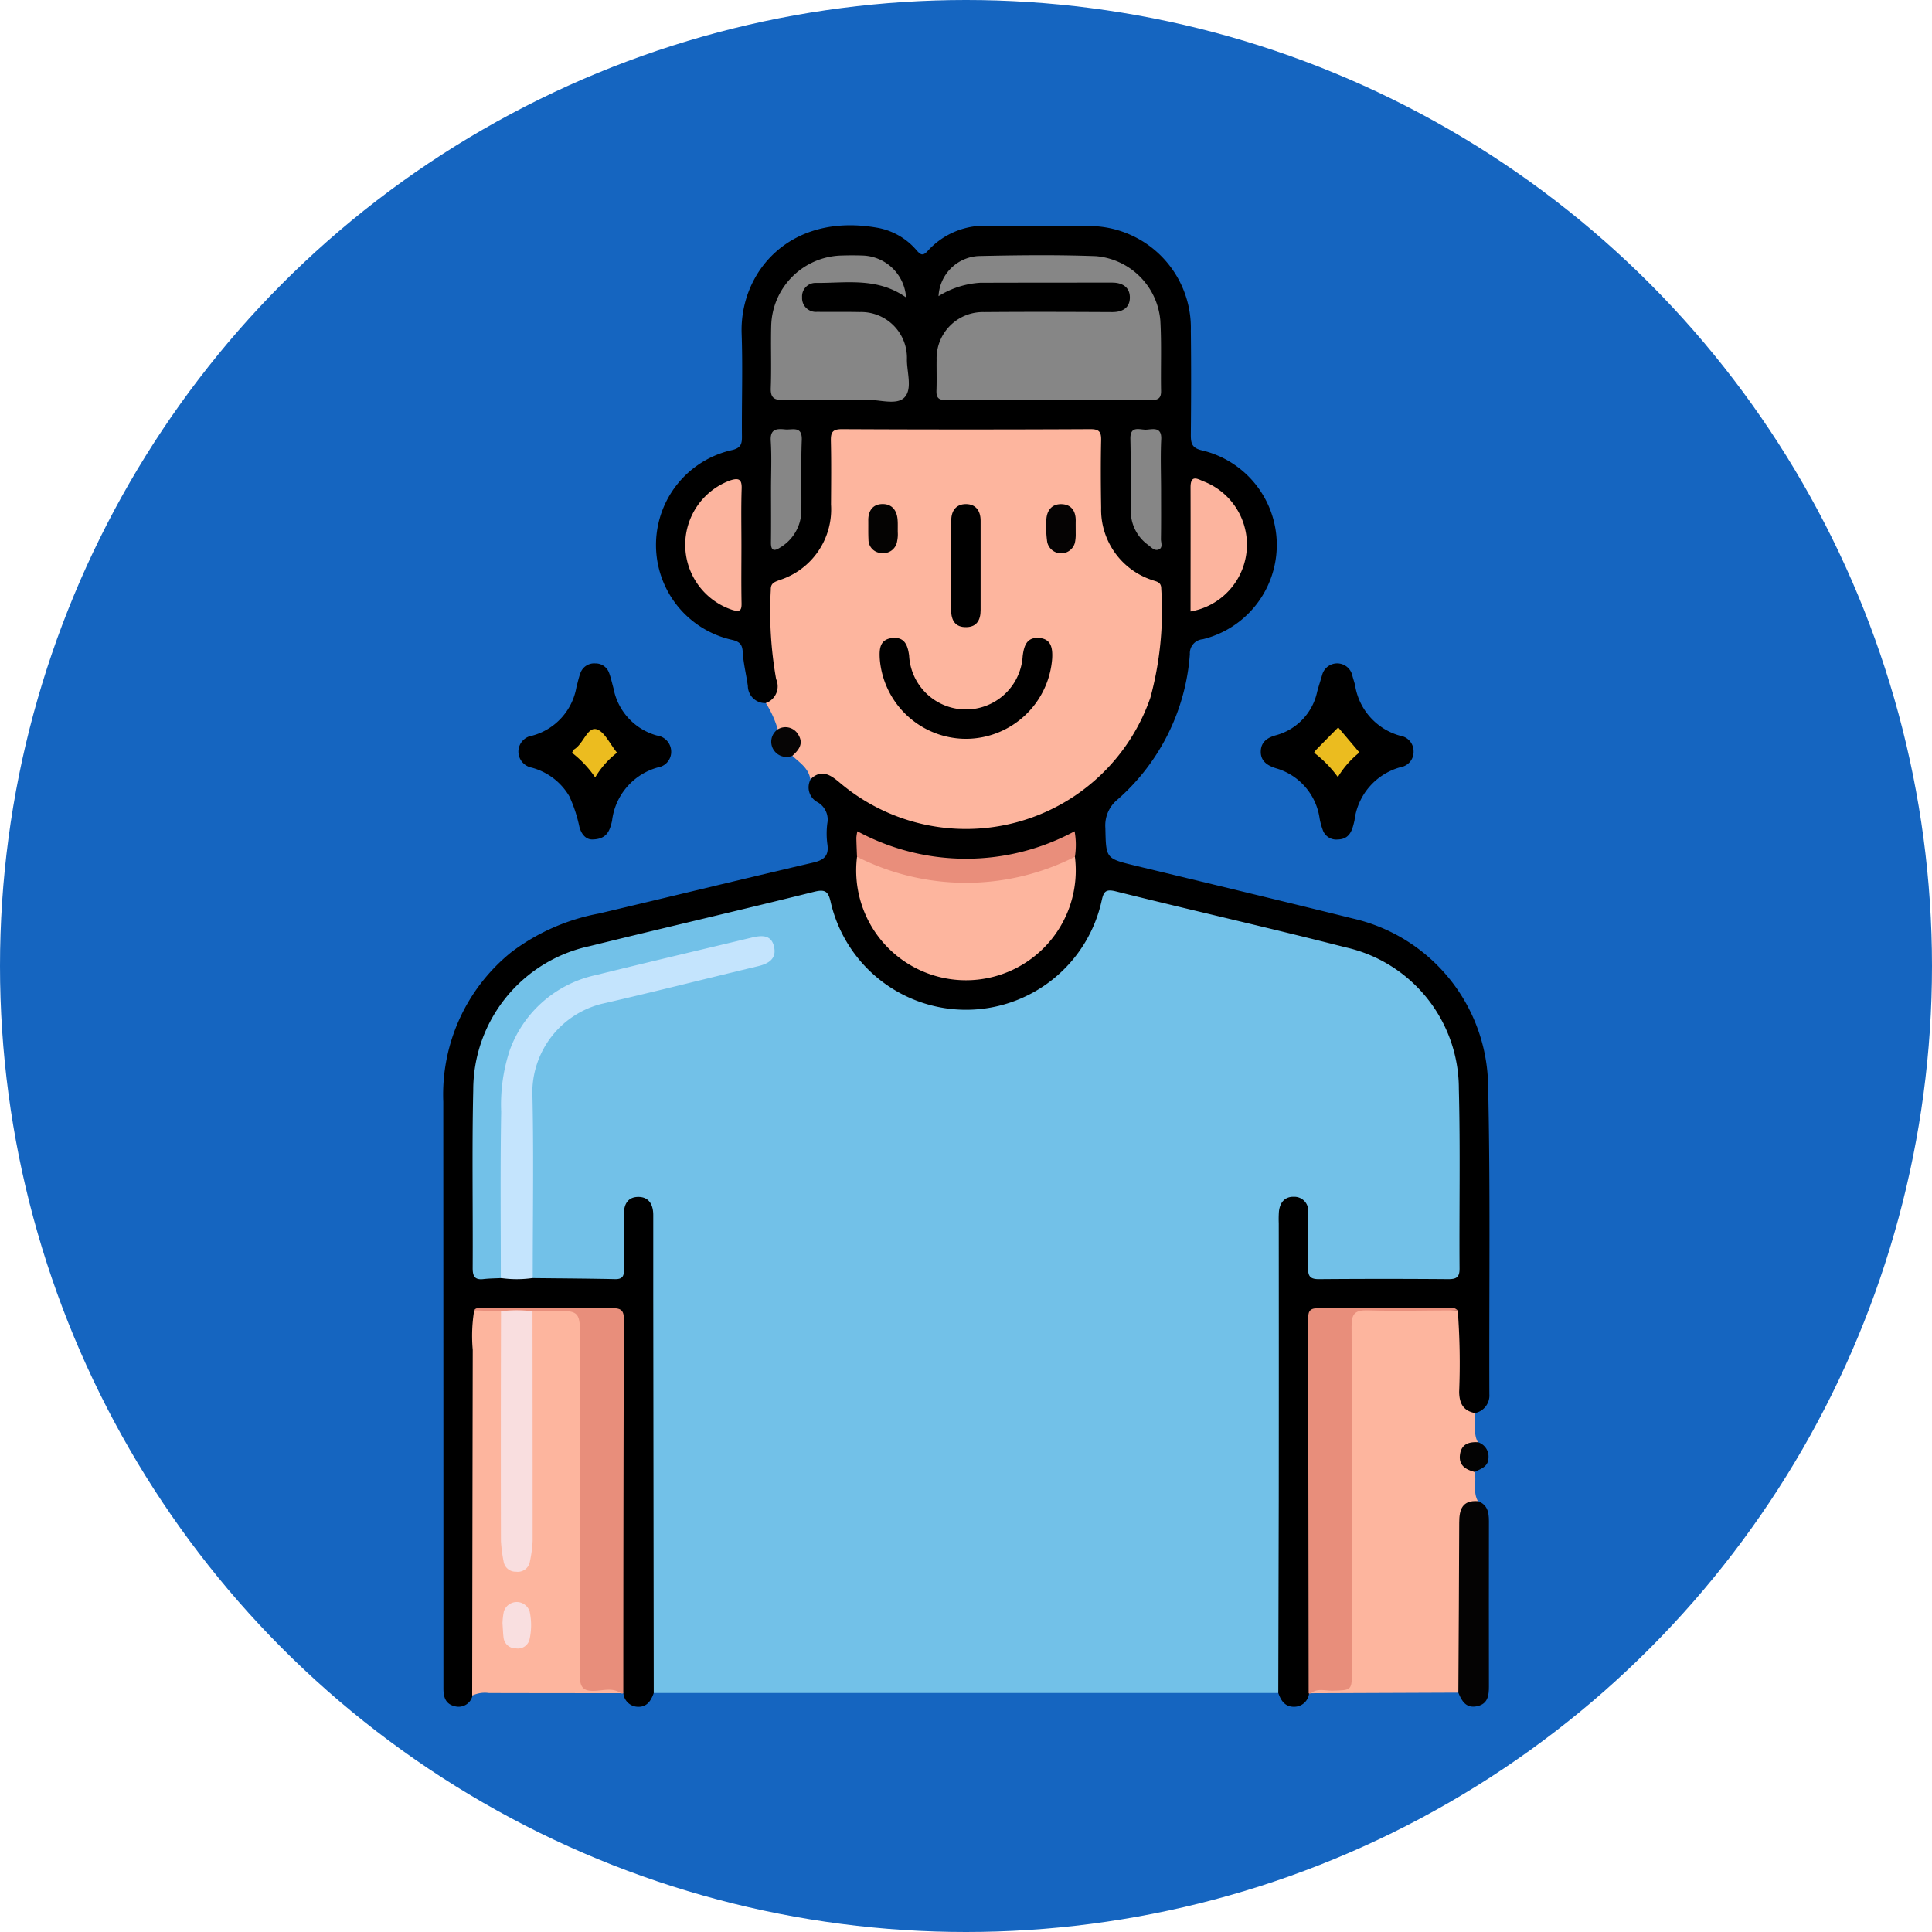 <svg xmlns="http://www.w3.org/2000/svg" width="93" height="93" viewBox="0 0 93 93">
  <g id="Grupo_78471" data-name="Grupo 78471" transform="translate(-287 -4324)">
    <circle id="Elipse_4720" data-name="Elipse 4720" cx="46.5" cy="46.5" r="46.5" transform="translate(287 4324)" fill="#1565c0"/>
    <g id="mt5QoG" transform="translate(-841.622 1508.322)">
      <g id="Grupo_78467" data-name="Grupo 78467" transform="translate(1149.944 2826.521)">
        <path id="Trazado_113223" data-name="Trazado 113223" d="M1194.335,3000.5h-30.066c-.317-.364-.218-.807-.218-1.221q-.01-10.345-.005-20.691a6.45,6.45,0,0,0-.031-.991c-.044-.282-.1-.6-.463-.61s-.419.316-.453.6a6.685,6.685,0,0,0-.021.779c-.009,2.647.209,2.375-2.421,2.376a7,7,0,0,1-2.111-.106c-.314-.2-.284-.526-.285-.825-.01-2.906-.034-5.811.007-8.715a4.326,4.326,0,0,1,3.348-3.933q3.432-.876,6.886-1.664a4.811,4.811,0,0,0,.817-.23c.274-.117.531-.286.453-.626-.085-.368-.407-.339-.694-.3-.328.046-.648.135-.969.213-2.2.53-4.413,1.04-6.611,1.6a5.359,5.359,0,0,0-4.145,4.116,10.8,10.8,0,0,0-.253,2.6c0,2.22,0,4.44,0,6.66a1.63,1.63,0,0,1-.17,1.029c-1.119.4-1.507.148-1.51-1q-.012-4.075,0-8.15a7.133,7.133,0,0,1,5.145-6.876c3.755-1.043,7.572-1.845,11.355-2.784.691-.171.854-.015,1.084.745a6.5,6.5,0,0,0,12.483.371c.047-.158.081-.321.131-.478.214-.665.41-.791,1.1-.635,1.106.249,2.206.526,3.307.8,2.547.623,5.11,1.181,7.639,1.872a7.248,7.248,0,0,1,5.337,5.263,4.918,4.918,0,0,1,.191,1.4c0,2.811,0,5.622,0,8.433,0,1.1-.113,1.211-1.222,1.215-1.772.006-3.544.009-5.315,0-.971-.006-1.09-.135-1.1-1.115-.009-.661.015-1.323-.013-1.984-.013-.318-.071-.664-.464-.683s-.468.332-.509.645a7.23,7.23,0,0,0-.021.92q0,10.418-.005,20.834C1194.534,2999.734,1194.636,3000.154,1194.335,3000.5Z" transform="translate(-1154.125 -2929.848)" fill="#72c1e8"/>
        <path id="Trazado_113224" data-name="Trazado 113224" d="M1190.154,2897.17q.012-4.641.023-9.281.006-6.661,0-13.322a5.473,5.473,0,0,1,.008-.566c.045-.431.279-.729.724-.713a.666.666,0,0,1,.683.744c0,.9.021,1.8,0,2.693-.012.4.117.53.521.527q3.118-.025,6.236,0c.39,0,.534-.1.531-.513-.019-2.882.041-5.765-.034-8.645a6.974,6.974,0,0,0-5.455-6.815c-3.675-.94-7.378-1.775-11.058-2.694-.5-.125-.585.025-.679.441a6.685,6.685,0,0,1-13.043.085c-.12-.542-.276-.638-.822-.5-3.59.894-7.195,1.726-10.787,2.612a7.082,7.082,0,0,0-5.6,6.929c-.065,2.857-.011,5.716-.027,8.574,0,.394.107.57.516.523.28-.032.563-.033.845-.047a1.387,1.387,0,0,1,1.537,0c1.32.014,2.64.021,3.96.049.36.008.431-.158.426-.472-.014-.873,0-1.747-.007-2.62-.007-.5.183-.866.7-.865s.715.384.715.868q0,1.912,0,3.824.012,9.6.024,19.188c-.128.369-.328.682-.767.664a.718.718,0,0,1-.695-.647,1.948,1.948,0,0,1-.178-1.17q-.007-7.79,0-15.581c0-.213,0-.425,0-.638-.021-.848-.1-.932-.934-.955-1.676-.046-3.352-.024-5.027-.028-.261,0-.526-.017-.706.228a2.439,2.439,0,0,0-.1,1.05q0,7.9,0,15.791a2.014,2.014,0,0,1-.318,1.415.687.687,0,0,1-.88.5c-.422-.109-.514-.44-.519-.821q0-.177,0-.354,0-13.957-.007-27.914a8.8,8.8,0,0,1,3.273-7.2,10.031,10.031,0,0,1,4.226-1.863c3.439-.812,6.871-1.65,10.312-2.452.528-.123.764-.335.676-.9a3.839,3.839,0,0,1,0-.99.961.961,0,0,0-.465-1.013.806.806,0,0,1-.34-1.1c.478-.526.828-.551,1.508-.008a10.306,10.306,0,0,0,2.807,1.623,9.161,9.161,0,0,0,12.34-8.5c0-.591,0-1.181,0-1.771a.887.887,0,0,0-.571-.882,3.774,3.774,0,0,1-2.268-3.757c.019-.874-.008-1.748.007-2.621.008-.5-.185-.723-.707-.722q-5.633.012-11.266,0c-.482,0-.681.192-.676.673.01.992.015,1.984,0,2.976a3.623,3.623,0,0,1-2.093,3.36,1.155,1.155,0,0,0-.747,1.206,19.829,19.829,0,0,0,.213,3.668c.148.658-.038.875-.682,1.08a.833.833,0,0,1-.886-.82c-.073-.537-.211-1.068-.243-1.606-.021-.361-.111-.511-.481-.609a4.68,4.68,0,0,1-.011-9.149c.392-.1.454-.288.451-.638-.015-1.654.043-3.31-.015-4.962-.1-2.968,2.333-5.857,6.568-5.089a3.224,3.224,0,0,1,1.862,1.088c.2.228.307.265.532.015a3.687,3.687,0,0,1,2.98-1.2c1.536.03,3.072,0,4.608.01a4.905,4.905,0,0,1,5.073,5.035c.02,1.677.015,3.356,0,5.033,0,.4.064.615.521.725a4.675,4.675,0,0,1,.055,9.094.677.677,0,0,0-.623.72,10.3,10.3,0,0,1-3.467,6.985,1.613,1.613,0,0,0-.6,1.387c.032,1.469.012,1.463,1.463,1.814,3.483.841,6.968,1.675,10.445,2.537a8.377,8.377,0,0,1,6.512,7.868c.119,5.007.046,10.019.064,15.028a.862.862,0,0,1-.687.91c-.667-.006-.929-.253-.99-1.038-.073-.931-.014-1.867-.03-2.8a1.341,1.341,0,0,0-.155-.875c-.236-.226-.532-.166-.81-.166-1.582,0-3.163-.016-4.745.023-1.012.025-1.077.072-1.078,1.1q-.007,8.039-.005,16.079a1.947,1.947,0,0,1-.178,1.17.72.72,0,0,1-.7.647C1190.481,2897.852,1190.281,2897.54,1190.154,2897.17Z" transform="translate(-1149.944 -2826.521)"/>
        <path id="Trazado_113225" data-name="Trazado 113225" d="M1215.935,2881.374a.855.855,0,0,0,.495-1.155,18.6,18.6,0,0,1-.256-4.3c-.011-.323.191-.375.418-.464a3.573,3.573,0,0,0,2.48-3.638c.006-1.016.017-2.032-.006-3.046-.009-.4.053-.583.527-.581q5.987.03,11.974,0c.414,0,.516.134.508.527-.024,1.085-.017,2.172,0,3.259a3.57,3.57,0,0,0,2.425,3.468c.211.081.469.082.468.422a15.929,15.929,0,0,1-.524,5.254,9.394,9.394,0,0,1-14.959,4.08c-.458-.386-.878-.656-1.408-.155-.08-.536-.515-.8-.865-1.13,0-.023-.019-.05-.012-.068.4-1.01.132-.969-.69-1.2A4.962,4.962,0,0,0,1215.935,2881.374Z" transform="translate(-1200.392 -2858.375)" fill="#fdb59e"/>
        <path id="Trazado_113226" data-name="Trazado 113226" d="M1334.407,3048.013a33.748,33.748,0,0,1,.068,3.926c.01.546.189.9.746,1.016.1.464-.1.961.158,1.407-.817.625-.82.659-.157,1.429.1.464-.1.96.157,1.407a2.072,2.072,0,0,0-.755,1.922c.033,2.094.015,4.188.008,6.283a1.42,1.42,0,0,1-.2,1.013l-7.094.028c.108-.471.511-.331.8-.355.907-.076.934-.078.934-1.01q.008-7.861,0-15.723c0-1.411,0-1.427,1.372-1.406A39.249,39.249,0,0,1,1334.407,3048.013Z" transform="translate(-1285.558 -2995.78)" fill="#fdb59e"/>
        <path id="Trazado_113227" data-name="Trazado 113227" d="M1155.919,3066.567q.011-8.324.027-16.647a7.486,7.486,0,0,1,.071-1.9,2.669,2.669,0,0,1,1.309,0,1.74,1.74,0,0,1,.178,1.1q.009,4.675,0,9.35a4.665,4.665,0,0,0,.129,1.335c.069.233.155.477.451.462.25-.012.335-.229.4-.44a4.66,4.66,0,0,0,.135-1.334c0-3.14,0-6.281,0-9.421a1.457,1.457,0,0,1,.214-1.081c.635-.081,1.273-.006,1.909-.042.368-.021.512.166.557.489a7.007,7.007,0,0,1,.035.99q0,7.617,0,15.233c0,.236.011.473,0,.708-.018.508.214.706.722.727.354.015.826-.176,1.016.355q-3.171,0-6.342-.007A1.418,1.418,0,0,0,1155.919,3066.567Z" transform="translate(-1154.512 -2995.789)" fill="#fdb59e"/>
        <path id="Trazado_113228" data-name="Trazado 113228" d="M1163.4,3066.355c-.386-.277-.828-.139-1.232-.117-.6.034-.751-.18-.749-.762.021-5.363.012-10.725.012-16.088,0-1.452,0-1.453-1.442-1.45-.283,0-.566.019-.849.029a1.649,1.649,0,0,1-1.516,0l-1.29-.044c.071-.127.2-.109.31-.109,2.126,0,4.252.018,6.378.006.409,0,.518.142.517.536q-.025,9-.027,18l-.056.017Z" transform="translate(-1154.83 -2995.69)" fill="#e88e7b"/>
        <path id="Trazado_113229" data-name="Trazado 113229" d="M1333.965,3047.952c-1.439,0-2.879.041-4.317,0-.617-.018-.8.144-.795.781.026,5.521.015,11.043.015,16.564,0,.955,0,.94-.95.963-.339.008-.708-.137-1.019.125l-.056.018-.056-.017q-.01-9-.024-18c0-.323.028-.536.443-.535,2.2.011,4.393,0,6.59,0C1333.852,3047.852,1333.908,3047.917,1333.965,3047.952Z" transform="translate(-1285.115 -2995.719)" fill="#e88e7b"/>
        <path id="Trazado_113230" data-name="Trazado 113230" d="M1168.89,2924.543c-.263-.006-.494-.214-.6-.612a6.863,6.863,0,0,0-.485-1.47,2.988,2.988,0,0,0-1.808-1.375.791.791,0,0,1-.641-.821.781.781,0,0,1,.671-.72,2.934,2.934,0,0,0,2.121-2.33c.062-.227.109-.46.191-.679a.7.7,0,0,1,.721-.467.686.686,0,0,1,.66.453c.09.242.144.5.213.746a2.914,2.914,0,0,0,2.091,2.272.785.785,0,0,1,.686.781.755.755,0,0,1-.634.752,3.029,3.029,0,0,0-2.213,2.577C1169.758,2924.091,1169.636,2924.545,1168.89,2924.543Z" transform="translate(-1161.723 -2894.977)"/>
        <path id="Trazado_113231" data-name="Trazado 113231" d="M1320.786,2924.551a.684.684,0,0,1-.719-.462,3.3,3.3,0,0,1-.149-.545,2.941,2.941,0,0,0-2.108-2.423c-.406-.128-.747-.344-.725-.832.02-.443.325-.642.723-.754a2.764,2.764,0,0,0,1.992-2.1c.074-.272.163-.541.241-.812a.748.748,0,0,1,1.447.019c.04.16.094.316.135.475a3,3,0,0,0,2.183,2.443.752.752,0,0,1,.634.748.742.742,0,0,1-.618.76,3.037,3.037,0,0,0-2.226,2.568C1321.493,2924.079,1321.385,2924.541,1320.786,2924.551Z" transform="translate(-1277.717 -2894.984)"/>
        <path id="Trazado_113232" data-name="Trazado 113232" d="M1357.459,3096.479c.015-2.73.036-5.46.042-8.19,0-.626.148-1.083.9-1.028.462.165.531.539.53.966q-.006,3.982,0,7.965c0,.423-.053.82-.55.936C1357.846,3097.253,1357.626,3096.9,1357.459,3096.479Z" transform="translate(-1308.581 -3025.843)" fill="#040303"/>
        <path id="Trazado_113233" data-name="Trazado 113233" d="M1217.328,2929.232a.708.708,0,0,1,.986.244c.279.435.036.748-.284,1.029a.739.739,0,0,1-.92-.326A.724.724,0,0,1,1217.328,2929.232Z" transform="translate(-1201.215 -2904.964)" fill="#060505"/>
        <path id="Trazado_113234" data-name="Trazado 113234" d="M1358.474,3076.654c-.438-.115-.783-.321-.705-.849.072-.492.427-.607.862-.581a.718.718,0,0,1,.508.746C1359.131,3076.411,1358.768,3076.5,1358.474,3076.654Z" transform="translate(-1308.81 -3016.642)" fill="#030303"/>
        <path id="Trazado_113235" data-name="Trazado 113235" d="M1163.275,2988.248a5.387,5.387,0,0,1-1.537,0c0-2.668-.028-5.337.018-8a8.331,8.331,0,0,1,.419-2.985,5.681,5.681,0,0,1,4.143-3.6c2.485-.613,4.978-1.2,7.468-1.795.459-.11.955-.181,1.1.41s-.24.835-.771.961c-2.513.6-5.017,1.238-7.535,1.814a4.41,4.41,0,0,0-3.324,4.2C1163.328,2982.25,1163.274,2985.25,1163.275,2988.248Z" transform="translate(-1158.953 -2937.571)" fill="#c4e4fd"/>
        <path id="Trazado_113236" data-name="Trazado 113236" d="M1250.9,2834.613a2.036,2.036,0,0,1,1.916-1.931c1.889-.042,3.781-.065,5.667.006a3.4,3.4,0,0,1,3.093,3.089c.065,1.13.015,2.267.036,3.4.006.349-.14.437-.463.437q-4.96-.012-9.921,0c-.36,0-.439-.149-.428-.466.018-.5,0-.992.007-1.488a2.228,2.228,0,0,1,2.293-2.28c2.055-.018,4.11-.01,6.165,0,.471,0,.824-.19.844-.66.022-.505-.323-.753-.827-.759h-.071c-2.1,0-4.2,0-6.307.007A4.26,4.26,0,0,0,1250.9,2834.613Z" transform="translate(-1227.044 -2831.2)" fill="#868686"/>
        <path id="Trazado_113237" data-name="Trazado 113237" d="M1244.992,2955.456a5.285,5.285,0,1,1-10.488,0c.249-.107.458.03.672.117a11.813,11.813,0,0,0,9.079.028C1244.489,2955.507,1244.715,2955.342,1244.992,2955.456Z" transform="translate(-1214.571 -2925.055)" fill="#fdb59e"/>
        <path id="Trazado_113238" data-name="Trazado 113238" d="M1223.45,2834.714c-1.393-.986-2.893-.686-4.34-.7a.648.648,0,0,0-.665.693.663.663,0,0,0,.725.7c.684.011,1.369-.005,2.053.01a2.205,2.205,0,0,1,2.268,2.288c0,.627.278,1.435-.13,1.834-.372.365-1.168.1-1.776.1-1.345.014-2.691-.011-4.036.013-.443.008-.63-.1-.611-.582.037-.99-.005-1.983.02-2.974a3.474,3.474,0,0,1,3.39-3.4c.33-.01.661-.012.991,0A2.162,2.162,0,0,1,1223.45,2834.714Z" transform="translate(-1201.157 -2831.239)" fill="#868686"/>
        <path id="Trazado_113239" data-name="Trazado 113239" d="M1202.143,2881.613c0,.919-.013,1.839.006,2.758.008.36-.072.439-.438.333a3.3,3.3,0,0,1-.1-6.238c.382-.121.557-.072.543.39C1202.123,2879.774,1202.143,2880.694,1202.143,2881.613Z" transform="translate(-1187.775 -2866.187)" fill="#fcb49e"/>
        <path id="Trazado_113240" data-name="Trazado 113240" d="M1302.721,2884.681c0-2.025.006-4,0-5.979,0-.652.378-.375.651-.273a3.264,3.264,0,0,1-.648,6.252Z" transform="translate(-1266.734 -2866.091)" fill="#fcb49e"/>
        <path id="Trazado_113241" data-name="Trazado 113241" d="M1244.952,2951.6a11.607,11.607,0,0,1-10.488,0c-.012-.306-.027-.611-.032-.917a2.081,2.081,0,0,1,.05-.311,11.005,11.005,0,0,0,10.456,0A3.688,3.688,0,0,1,1244.952,2951.6Z" transform="translate(-1214.532 -2921.2)" fill="#e98e7b"/>
        <path id="Trazado_113242" data-name="Trazado 113242" d="M1216.937,2871.094c0-.778.037-1.558-.012-2.333-.038-.589.284-.6.693-.559.353.033.828-.189.8.52-.045,1.13-.008,2.262-.02,3.394a2.08,2.08,0,0,1-1.008,1.764c-.3.2-.462.174-.456-.241C1216.945,2872.792,1216.937,2871.942,1216.937,2871.094Z" transform="translate(-1201.145 -2858.375)" fill="#868686"/>
        <path id="Trazado_113243" data-name="Trazado 113243" d="M1291.9,2871.132c0,.778.007,1.556-.006,2.334,0,.17.111.414-.119.5-.189.069-.348-.107-.491-.22a2,2,0,0,1-.84-1.566c-.018-1.178.008-2.358-.021-3.536-.017-.684.469-.43.784-.453s.729-.139.7.468C1291.867,2869.48,1291.9,2870.307,1291.9,2871.132Z" transform="translate(-1257.332 -2858.353)" fill="#868686"/>
        <path id="Trazado_113244" data-name="Trazado 113244" d="M1243.359,2915.709a4.172,4.172,0,0,1-4.162-3.841c-.029-.48-.005-.947.6-1.011.591-.063.746.343.812.844a2.738,2.738,0,0,0,5.467.026c.062-.493.194-.918.788-.873s.657.5.631.988A4.173,4.173,0,0,1,1243.359,2915.709Z" transform="translate(-1218.169 -2890.988)"/>
        <path id="Trazado_113245" data-name="Trazado 113245" d="M1253.827,2886.414q0-1.061,0-2.12c0-.478.245-.791.713-.788s.7.321.7.8q0,2.156,0,4.311c0,.459-.179.8-.679.812-.539.016-.739-.326-.739-.822Q1253.827,2887.509,1253.827,2886.414Z" transform="translate(-1229.359 -2870.084)"/>
        <path id="Trazado_113246" data-name="Trazado 113246" d="M1274.65,2884.9a1.9,1.9,0,0,1-.041.462.685.685,0,0,1-1.33-.042,5.276,5.276,0,0,1-.043-1.051c.015-.462.258-.787.733-.773s.692.341.681.813C1274.647,2884.444,1274.65,2884.585,1274.65,2884.9Z" transform="translate(-1244.191 -2870.071)" fill="#050303"/>
        <path id="Trazado_113247" data-name="Trazado 113247" d="M1238.285,2884.841a1.574,1.574,0,0,1-.029.439.671.671,0,0,1-.765.576.643.643,0,0,1-.616-.654c-.015-.3-.005-.611-.009-.916-.005-.48.232-.79.7-.787s.693.337.714.8C1238.289,2884.413,1238.285,2884.531,1238.285,2884.841Z" transform="translate(-1216.392 -2870.079)" fill="#040302"/>
        <path id="Trazado_113248" data-name="Trazado 113248" d="M1161.784,3048.314a6.067,6.067,0,0,1,1.516,0q.006,5.529.006,11.058a5.982,5.982,0,0,1-.13.978.589.589,0,0,1-.668.5.58.58,0,0,1-.6-.5,7.1,7.1,0,0,1-.128-.978Q1161.769,3053.844,1161.784,3048.314Z" transform="translate(-1158.989 -2996.037)" fill="#f9dedf"/>
        <path id="Trazado_113249" data-name="Trazado 113249" d="M1162.114,3108.9a3.524,3.524,0,0,1,.063-.556.65.65,0,0,1,1.247,0,3.132,3.132,0,0,1-.008,1.331.571.571,0,0,1-.648.434.582.582,0,0,1-.6-.5C1162.142,3109.42,1162.138,3109.23,1162.114,3108.9Z" transform="translate(-1159.248 -3041.605)" fill="#f9dfe0"/>
        <path id="Trazado_113250" data-name="Trazado 113250" d="M1178.493,2930.616a4.2,4.2,0,0,0-1.052,1.19,5.213,5.213,0,0,0-1.115-1.184c.033-.059.049-.134.093-.16.446-.259.632-1.06,1.057-.981C1177.865,2929.555,1178.148,2930.2,1178.493,2930.616Z" transform="translate(-1170.112 -2905.227)" fill="#ecbc1f"/>
        <path id="Trazado_113251" data-name="Trazado 113251" d="M1329.121,2931.539a5.723,5.723,0,0,0-1.145-1.171,1.143,1.143,0,0,1,.095-.137q.531-.542,1.065-1.08l1.022,1.206A4.486,4.486,0,0,0,1329.121,2931.539Z" transform="translate(-1286.042 -2904.978)" fill="#ebbc1f"/>
      </g>
    </g>
  </g>
</svg>
